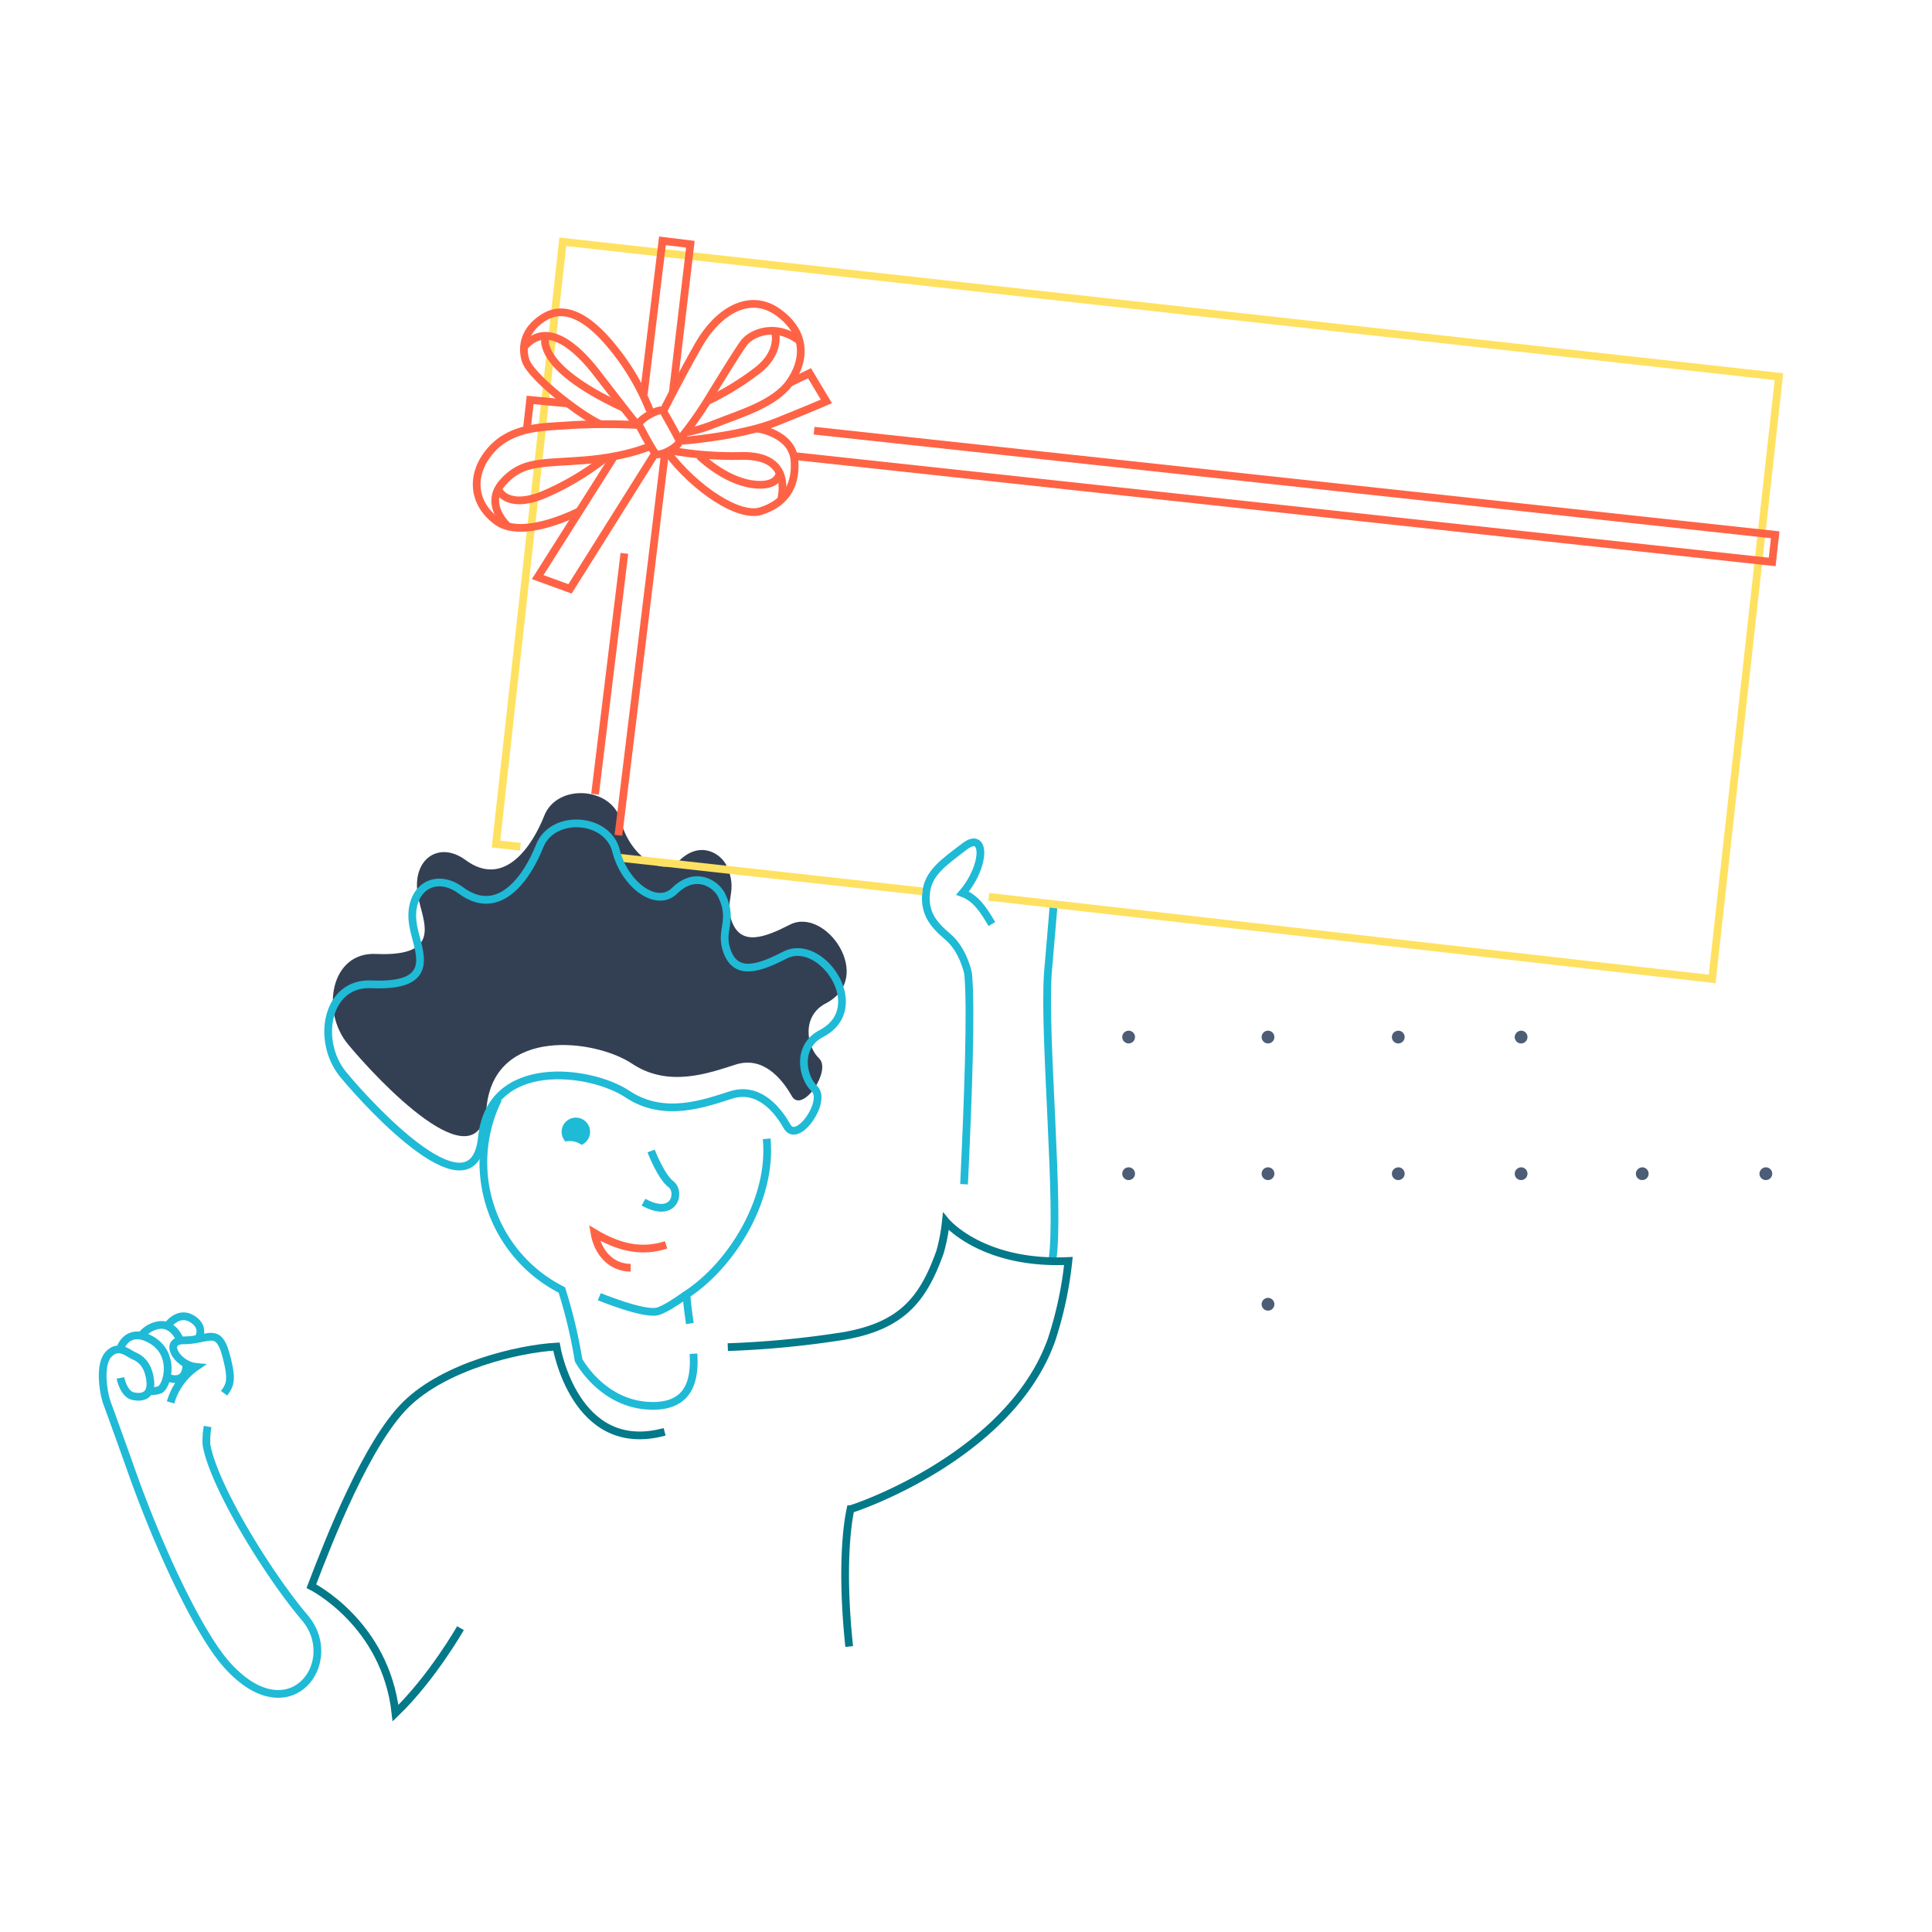 <svg id="Layer_1" data-name="Layer 1" xmlns="http://www.w3.org/2000/svg" viewBox="0 0 500 500"><defs><style>.cls-1{fill:#334054;}.cls-2,.cls-3,.cls-5,.cls-6{fill:none;stroke-miterlimit:10;stroke-width:2px;}.cls-2{stroke:#1fbad6;}.cls-3{stroke:#ff6346;}.cls-4{fill:#1fbad6;}.cls-5{stroke:#047989;}.cls-6{stroke:#ffe161;}.cls-7{fill:#4c5d75;}</style></defs><path class="cls-1" d="M212,273.93c-3.31-3.15-4.58-11,1.74-14.27,12.77-6.63,0-25.09-9.31-20.36-6.47,3.32-12.7,5.68-15.07-.94-2-5.45,1.81-7.74-1.34-14.36-1.5-3.16-6.86-6.55-12.23-1.26-4.65,4.57-12.94-1.58-15.15-10.34s-16.48-9.78-19.8-1.26c-2.91,7.42-10.17,18.93-20.35,11.44-6.94-5.13-14.12-.16-12.3,9.39,1.18,6.39,6.62,15.69-10.89,14.91-11.68-.56-14.36,14.75-7.26,23.35,7.5,9.07,33.76,37.15,35.89,16.25s28.17-17.52,37.63-11.21,19.88,2.45,26.83.24,11.83,3.39,14.51,8.13S215.28,277.09,212,273.93Z"/><path class="cls-2" d="M272.35,326.17c2.07-13.35-2.34-58.28-1.15-74.46,0,0,1.2-14,1.41-16.55,0-.29,0-.66,0-1.07"/><path class="cls-3" d="M172.38,322.17c-6.47,2.13-12.47.55-18.54-3.08.86,5.13,4.41,9,9.38,9"/><path class="cls-2" d="M178.53,342.52c-.47-3.08-.79-6.07-.87-7.49,12.15-8,22.25-25.17,20.75-40.31"/><path class="cls-2" d="M128.91,284.46a37,37,0,0,0,16.49,49.38A128.84,128.84,0,0,1,149.73,352s6.47,12.22,19.88,11.83c9.47-.32,10.18-7.73,9.87-13.49"/><path class="cls-2" d="M177.42,335.18c-2.68,1.9-5.36,3.63-7.17,4.19-3.55,1-15.15-3.79-15.15-3.79"/><path class="cls-2" d="M168.51,297.87s2.52,6.63,5.13,8.6,1,9.15-7.1,4.65"/><path class="cls-4" d="M146.34,295.43a3.68,3.68,0,1,1,4.34.78l-.16.08A5.2,5.2,0,0,0,146.34,295.43Z"/><path class="cls-5" d="M172,370.55c-23.25,6.37-28-22.06-28-22.06-9.83.55-28.85,5.05-38.95,15s-19.83,34.85-24.47,47c0,0,19.2,9.6,21.78,32.87,9.52-9.18,16.81-22,16.81-22"/><path class="cls-5" d="M219.77,426.11c-2.52-24,.29-35.25.35-35.55.44,0,41.16-13.42,52-43.77a97.55,97.55,0,0,0,4.38-20.45c-22.41,1.05-31.71-10.21-31.71-10.21a47.31,47.31,0,0,1-1.51,7.9c-4.3,12-9.64,19.07-24.93,21.72a246.63,246.63,0,0,1-30,2.89"/><path class="cls-2" d="M256.7,239.14c-2-3.33-3.94-6.65-7.59-8,6.18-7.28,5.95-16.24.54-12.09s-9.55,6.86-10,12.23c-.38,4.84,1.54,7.7,5.65,11.16s5.26,9.59,5.26,9.59c.83,9,0,32-1.06,54.45"/><path class="cls-2" d="M53.73,369.18a21.68,21.68,0,0,0-.3,4.69c1.81,10.54,15.76,33.37,25.47,44.82s-4,30.32-20.22,12.12c-7.19-8.05-17.73-30.17-25.31-52,0,0-4.72-13.18-5.63-15.58s-2.24-9.9.33-12.7,5.1-.3,6.61.36,3.6,2,4.17,6.18-2,4.79-4.44,4.24-3.25-4.71-3.25-4.71"/><path class="cls-2" d="M44.15,362.94a16.81,16.81,0,0,1,6.58-9.19c-4.8-.46-8.74-6.83-3.17-6.87,6.44,0,8.94-3.85,11,4.1,1.59,6,1.08,7.38-.57,9.59"/><path class="cls-2" d="M43.36,343.09s2.76-4.06,6.44-1.72,1.31,5.37,1.31,5.37"/><path class="cls-2" d="M36.31,346a7.08,7.08,0,0,1,5.15-3.1c3.39-.24,4.92,3.46,4.92,3.46"/><path class="cls-2" d="M31.28,348.58s2-5.33,8-1.75,4.17,11.1,2.4,12.63c-.86.76-3.6.55-3.6.55"/><path class="cls-2" d="M48.22,353.35s.21,4.72-4.42,3.31"/><line class="cls-6" x1="238.71" y1="230.68" x2="159.72" y2="221.92"/><polyline class="cls-6" points="134.69 219.14 128.36 218.44 145.65 62.57 460.39 97.48 443.1 253.35 255.89 232.09"/><path class="cls-2" d="M210.79,281.78c-3.31-3.16-4.57-11,1.74-14.28,12.78-6.63,0-25.09-9.31-20.35-6.47,3.31-12.7,5.68-15.07-1-2-5.44,1.82-7.73-1.34-14.36-1.5-3.15-6.86-6.54-12.23-1.26-4.65,4.58-12.93-1.58-15.14-10.33S143,210.46,139.64,219c-2.92,7.42-10.18,18.94-20.36,11.44-6.94-5.12-14.12-.15-12.3,9.39,1.18,6.39,6.62,15.7-10.89,14.91-11.67-.55-14.36,14.75-7.26,23.35,7.5,9.07,33.77,37.16,35.9,16.25s28.16-17.51,37.63-11.2,19.88,2.44,26.82.24,11.83,3.39,14.51,8.12S214.11,284.93,210.79,281.78Z"/><path class="cls-3" d="M165.37,110s3.18,6.08,4.21,7.32,6.83-2.08,6.2-3.4-3.44-6.37-4.12-7.51S164.76,108.83,165.37,110Z"/><path class="cls-3" d="M168.17,106.24a60.84,60.84,0,0,0-9.58-16.33C151.75,81.43,145.82,79.15,141,82s-6.2,7.11-5,11.21,13.9,14.11,19.55,16.66"/><path class="cls-3" d="M135.61,89.82c5.74-6.91,13.5-.27,19,6.93s10,12.86,10,12.86"/><path class="cls-3" d="M141.27,86.74s-3.93,7.64,20,18.77"/><path class="cls-3" d="M171.66,106.37s4.45-8.89,9.19-17.19,13-13.86,20.62-8.3,6.75,12.77,2.82,18.24-13.18,8.12-18.86,10.4-8.23,2.37-8.23,2.37"/><path class="cls-3" d="M175.78,113.88A91.52,91.52,0,0,0,183.5,103c4.19-6.84,7.2-11.67,8.93-14.13s8-5.57,14.51-.64"/><path class="cls-3" d="M200.46,85.44s2.16,5.61-4.9,10.79a73.71,73.71,0,0,1-12.29,7.49"/><path class="cls-3" d="M165.37,110a170,170,0,0,0-17.27,0c-6.2.55-14.77,0-20.52,5.93s-5.81,14,1.06,19,21.56-2.76,21.56-2.76"/><path class="cls-3" d="M168.75,115.27s-6.14,2.92-17.27,3.83-16.24,0-21.35,5.75,1.37,11.4,1.37,11.4"/><path class="cls-3" d="M129.16,127s2.2,4.75,11.26,1.14a70.57,70.57,0,0,0,16.62-9.9"/><path class="cls-3" d="M173.37,116.55A89.92,89.92,0,0,0,191.61,118c9.76-.28,11.79,4.95,10.59,11.14"/><path class="cls-3" d="M176.56,114.08s15.05-1.09,24.72-5,12.59-5.2,12.59-5.2l-4.38-7.3-5.2,2.55"/><path class="cls-3" d="M195.9,110.89s9.23,1.18,9.72,8.39-3.12,11.23-8.75,13-16.93-5.7-24.14-15.19"/><path class="cls-3" d="M201.77,122.14s.09,4.19-7.13,3.17S181,118,181,118"/><polyline class="cls-3" points="169.58 117.28 147.52 152.4 139.15 149.35 158.68 118.51"/><path class="cls-7" d="M361.86,302.1a1.65,1.65,0,1,1-1.64,1.66h0a1.65,1.65,0,0,1,1.62-1.64Z"/><path class="cls-7" d="M361.86,266.74a1.65,1.65,0,1,1-1.64,1.66h0a1.65,1.65,0,0,1,1.62-1.64Z"/><path class="cls-7" d="M328.16,302.1a1.65,1.65,0,1,1-1.65,1.65h0a1.64,1.64,0,0,1,1.62-1.64h0Z"/><path class="cls-7" d="M328.16,335.89a1.65,1.65,0,1,1-1.65,1.65h0a1.65,1.65,0,0,1,1.63-1.65Z"/><path class="cls-7" d="M328.16,266.74a1.65,1.65,0,1,1-1.65,1.65h0a1.64,1.64,0,0,1,1.62-1.64h0Z"/><path class="cls-7" d="M292.09,302.1a1.65,1.65,0,1,1-1.65,1.65h0a1.64,1.64,0,0,1,1.62-1.64h0Z"/><path class="cls-7" d="M292.09,266.74a1.65,1.65,0,1,1-1.65,1.65h0a1.64,1.64,0,0,1,1.62-1.64h0Z"/><path class="cls-7" d="M393.66,302.1a1.65,1.65,0,1,1-1.65,1.65h0A1.71,1.71,0,0,1,393.66,302.1Z"/><path class="cls-7" d="M393.66,266.74a1.65,1.65,0,1,1-1.65,1.65h0A1.71,1.71,0,0,1,393.66,266.74Z"/><path class="cls-7" d="M425,302.1a1.65,1.65,0,1,1-1.64,1.66h0A1.71,1.71,0,0,1,425,302.1Z"/><path class="cls-7" d="M457,302.1a1.65,1.65,0,1,1-1.65,1.65h0A1.71,1.71,0,0,1,457,302.1Z"/><line class="cls-3" x1="154" y1="205.54" x2="161.59" y2="143.21"/><line class="cls-3" x1="172.01" y1="117.96" x2="160.05" y2="216.17"/><polyline class="cls-3" points="166.61 102 171.44 62.33 178.67 63.21 174.1 101.73"/><polyline class="cls-3" points="136.41 110.53 137.2 103.5 147.09 104.44"/><polyline class="cls-3" points="210.69 111.46 459.42 138.4 458.64 145.43 204.84 117.95"/></svg>